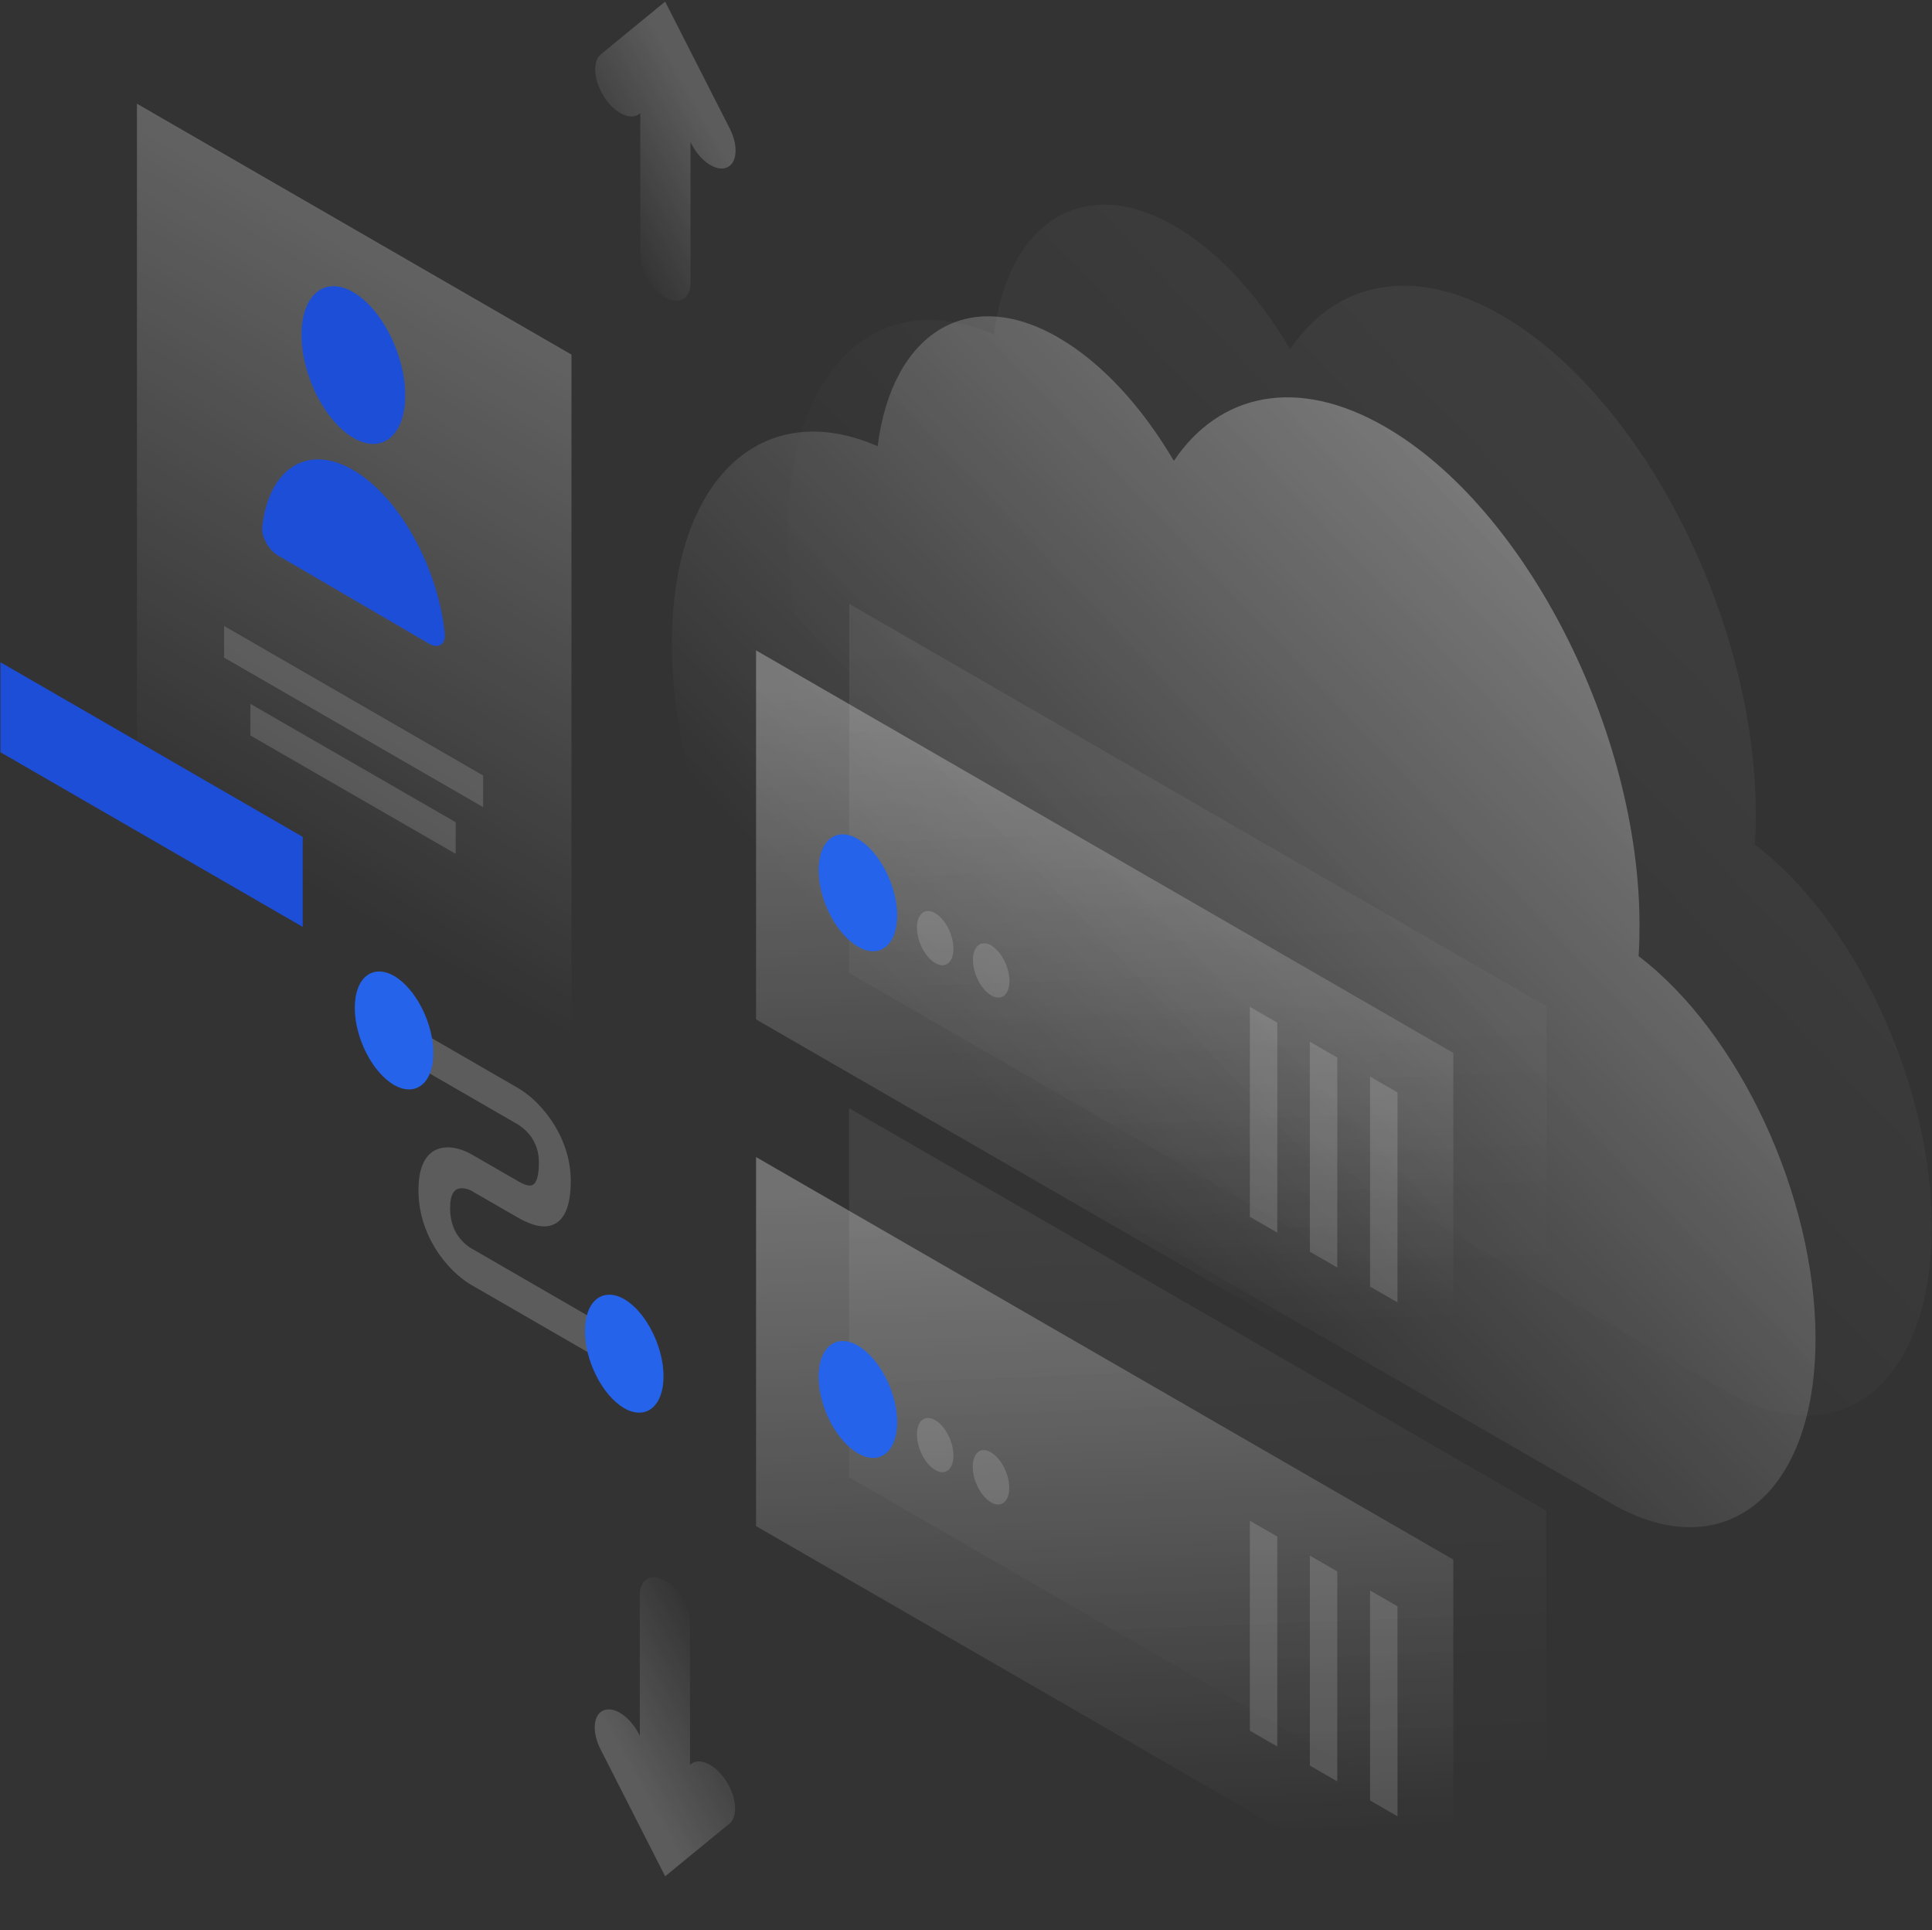 <svg xmlns="http://www.w3.org/2000/svg" fill="none" viewBox="0 0 831 830">
  <rect x="0" y="0" width="831" height="830" fill="#333333" stroke="none"/>
  <path fill="url(#a)" d="M755.2 350c0 4.5-.1 9-.4 13.2 43 32.7 76.1 102.8 76.1 164.5 0 67.2-39.3 98.9-87.8 70.9-.1-.1-.2-.1-.3-.2L438.1 422.7c-.1-.1-.2-.1-.4-.2C383.2 391 339 304.3 339 228.8c0-70.7 38.8-106.6 88.5-84.9 6.1-48.5 38.6-69.4 77.8-46.7 18.8 10.9 36.1 30 49.6 53 19.6-29.1 53-36.5 90.8-14.7 60.5 34.8 109.5 130.9 109.5 214.5Z" opacity=".07"/>
  <path fill="url(#b)" d="M705.2 398c0 4.5-.1 9-.4 13.2 43 32.7 76.1 102.8 76.1 164.5 0 67.2-39.3 98.9-87.8 70.9-.1-.1-.2-.1-.3-.2L388.1 470.7c-.1-.1-.2-.1-.4-.2C333.2 439 289 352.3 289 276.8c0-70.7 38.8-106.6 88.5-84.9 6.1-48.5 38.6-69.4 77.8-46.7 18.8 10.9 36.1 30 49.6 53 19.6-29.1 53-36.5 90.8-14.7 60.5 34.8 109.5 130.9 109.5 214.5Z" opacity=".4"/>
  <path fill="#fff" d="m222.8 483.6-46.4-26.8v-15.7l46.4 26.8c3.8 2.2 9.3 6.6 14 13.4 5.1 7.3 8.7 16.5 8.7 26.5 0 11-2.8 17.3-8.2 19.1-5 1.7-10.9-1.2-14.6-3.3l-19.1-11-.1-.1c-1.6-1-4.2-1.9-6.3-1.3-1.7.5-3.6 2.2-3.6 8.3 0 6.1 1.9 9.9 3.5 12.1 2 2.8 4.6 4.8 6.2 5.6l.2.1 58.3 33.7v15.7l-58-33.5c-4-2.1-9.7-6.5-14.7-13.5-5.4-7.6-9.2-17.3-9.1-28.1 0-10.7 3.7-16.2 9.1-17.7 5-1.4 10.7.6 14.7 3.1l18.9 10.9c2.7 1.6 4.8 2.3 6.1 1.8 1-.3 3-1.8 3-9.8 0-5.1-1.7-8.5-3.2-10.8-1.8-2.6-4.3-4.6-5.8-5.5Z" opacity=".2"/>
  <path fill="#2563EB" d="M186.4 452.9c0 12.9-7.6 19-16.9 13.7-9.3-5.4-16.9-20.2-16.9-33.2 0-12.9 7.6-19 16.9-13.7 9.3 5.4 16.9 20.3 16.9 33.2ZM285.4 591.9c0 12.9-7.6 19-16.9 13.7-9.3-5.4-16.9-20.2-16.9-33.2 0-12.9 7.6-19 16.9-13.7 9.3 5.4 16.9 20.3 16.9 33.2Z"/>
  <path fill="url(#c)" d="m365.3 259.7 299.9 173.1v158.7l-300-173.1.1-158.7Z" opacity=".07"/>
  <path fill="url(#d)" d="m325.2 279.7 299.9 173.1v158.7L325.2 438.4V279.7Z" opacity=".3"/>
  <path fill="#2563EB" d="M352.1 374.2c0 12.8 7.6 27.5 16.9 32.9 9.3 5.4 16.9-.6 16.9-13.4s-7.6-27.5-16.9-32.9c-9.3-5.4-16.9.6-16.9 13.4Z"/>
  <path fill="#fff" d="M394.4 398.9c0 5.9 3.5 12.8 7.9 15.3 4.3 2.5 7.8-.3 7.8-6.2s-3.5-12.8-7.9-15.3c-4.3-2.5-7.8.3-7.8 6.2ZM418.5 412.8c0 5.9 3.5 12.8 7.9 15.3 4.3 2.5 7.8-.3 7.8-6.2s-3.5-12.8-7.9-15.3c-4.3-2.5-7.8.3-7.8 6.2ZM549.4 439.8v90.3l-11.8-6.8V433l11.8 6.8ZM575.2 454.8v90.3l-11.8-6.8V448l11.8 6.8ZM601.1 469.8v90.3l-11.8-6.8V463l11.8 6.8Z" opacity=".15"/>
  <path fill="url(#e)" d="m365.2 476.6 299.9 173.1v158.7L365.2 635.3V476.6Z" opacity=".07"/>
  <path fill="url(#f)" d="m325.2 497.6 299.9 173.1v158.7L325.2 656.3V497.6Z" opacity=".3"/>
  <path fill="#2563EB" d="M352.1 592.1c0 12.8 7.6 27.5 16.9 32.9 9.3 5.4 16.9-.6 16.9-13.4s-7.6-27.5-16.9-32.9c-9.3-5.4-16.9.6-16.9 13.4Z"/>
  <path fill="#fff" d="M394.4 616.9c0 5.9 3.5 12.8 7.9 15.3 4.3 2.5 7.8-.3 7.8-6.2s-3.5-12.8-7.9-15.3c-4.3-2.5-7.8.2-7.8 6.2ZM418.4 630.8c0 5.9 3.5 12.8 7.9 15.3 4.3 2.5 7.8-.3 7.8-6.2s-3.5-12.8-7.9-15.3c-4.3-2.6-7.8.2-7.8 6.2ZM549.4 660.8v90.3l-11.8-6.8V654l11.8 6.8ZM575.2 675.8v90.3l-11.8-6.8V669l11.8 6.8ZM601.1 690.8v90.3l-11.8-6.8V684l11.8 6.8Z" opacity=".15"/>
  <path fill="url(#g)" d="m58.9 44.6 186.9 107.9v346.3l-186.9-108V44.6Z" opacity=".3"/>
  <path fill="#1D4ED8" d="M174.3 170c0 17.3-10 25.5-22.3 18.3-12.3-7.2-22.3-27-22.3-44.3 0-17.3 10-25.5 22.3-18.3 12.3 7.2 22.3 27 22.3 44.3ZM152 202.2c-19.9-11.6-36.3-.7-39.2 24.3-.5 4.3 2.8 10.1 6.8 12.4l64.9 37.9c4 2.3 7.3.5 6.8-4.5-3-28.5-19.5-58.5-39.3-70.1Z"/>
  <path fill="#fff" d="m96.4 269.2 111.4 64.3v13.6L96.4 282.8v-13.6ZM107.7 302.7l88.3 50.9v13.6l-88.3-50.9v-13.6Z" opacity=".15"/>
  <path fill="#1D4ED8" d="M130.2 359.9.2 284.8v38.7l130 75.1v-38.7Z"/>
  <path fill="url(#h)" d="m286.1.7 27.8 54.6c3.8 7.5 3.2 15-1.4 16.8-4.6 1.8-11.4-2.9-15.2-10.4l-.3-.7v60.6c0 6.9-4.8 9.7-10.8 6.3-6-3.5-10.8-11.8-10.8-18.7V48.6l-.3.3c-3.8 3.1-10.7-.1-15.2-7.2-4.6-7.1-5.2-15.3-1.4-18.4L286.1.7Z" opacity=".2"/>
  <path fill="url(#i)" d="m286.1 806.9-27.8-54.6c-3.8-7.5-3.2-15 1.4-16.8 4.6-1.8 11.4 2.9 15.2 10.4l.3.7V686c0-6.9 4.8-9.7 10.8-6.3 6 3.5 10.8 11.8 10.8 18.7V759l.3-.3c3.8-3.1 10.7.1 15.2 7.2 4.6 7.1 5.2 15.3 1.4 18.4l-27.6 22.6Z" opacity=".2"/>
  <defs>
    <linearGradient id="a" x1="813.011" x2="503.583" y1="159.035" y2="452.534" gradientUnits="userSpaceOnUse">
      <stop stop-color="#fff"/>
      <stop offset="1" stop-color="#fff" stop-opacity="0"/>
    </linearGradient>
    <linearGradient id="b" x1="763" x2="453.573" y1="207.035" y2="500.534" gradientUnits="userSpaceOnUse">
      <stop stop-color="#fff"/>
      <stop offset="1" stop-color="#fff" stop-opacity="0"/>
    </linearGradient>
    <linearGradient id="c" x1="509.07" x2="520.244" y1="272.39" y2="553.109" gradientUnits="userSpaceOnUse">
      <stop stop-color="#fff"/>
      <stop offset="1" stop-color="#fff" stop-opacity="0"/>
    </linearGradient>
    <linearGradient id="d" x1="469.067" x2="480.241" y1="292.39" y2="573.109" gradientUnits="userSpaceOnUse">
      <stop stop-color="#fff"/>
      <stop offset="1" stop-color="#fff" stop-opacity="0"/>
    </linearGradient>
    <linearGradient id="e" x1="509.048" x2="520.222" y1="489.324" y2="770.042" gradientUnits="userSpaceOnUse">
      <stop stop-color="#fff"/>
      <stop offset="1" stop-color="#fff" stop-opacity="0"/>
    </linearGradient>
    <linearGradient id="f" x1="469.046" x2="480.22" y1="510.324" y2="791.042" gradientUnits="userSpaceOnUse">
      <stop stop-color="#fff"/>
      <stop offset="1" stop-color="#fff" stop-opacity="0"/>
    </linearGradient>
    <linearGradient id="g" x1="265.831" x2="99.92" y1="75.035" y2="362.475" gradientUnits="userSpaceOnUse">
      <stop stop-color="#fff"/>
      <stop offset="1" stop-color="#fff" stop-opacity="0"/>
    </linearGradient>
    <linearGradient id="h" x1="305.883" x2="255.162" y1="55.776" y2="84.05" gradientUnits="userSpaceOnUse">
      <stop stop-color="#fff"/>
      <stop offset="1" stop-color="#fff" stop-opacity="0"/>
    </linearGradient>
    <linearGradient id="i" x1="266.264" x2="316.985" y1="751.861" y2="723.587" gradientUnits="userSpaceOnUse">
      <stop stop-color="#fff"/>
      <stop offset="1" stop-color="#fff" stop-opacity="0"/>
    </linearGradient>
  </defs>
</svg>